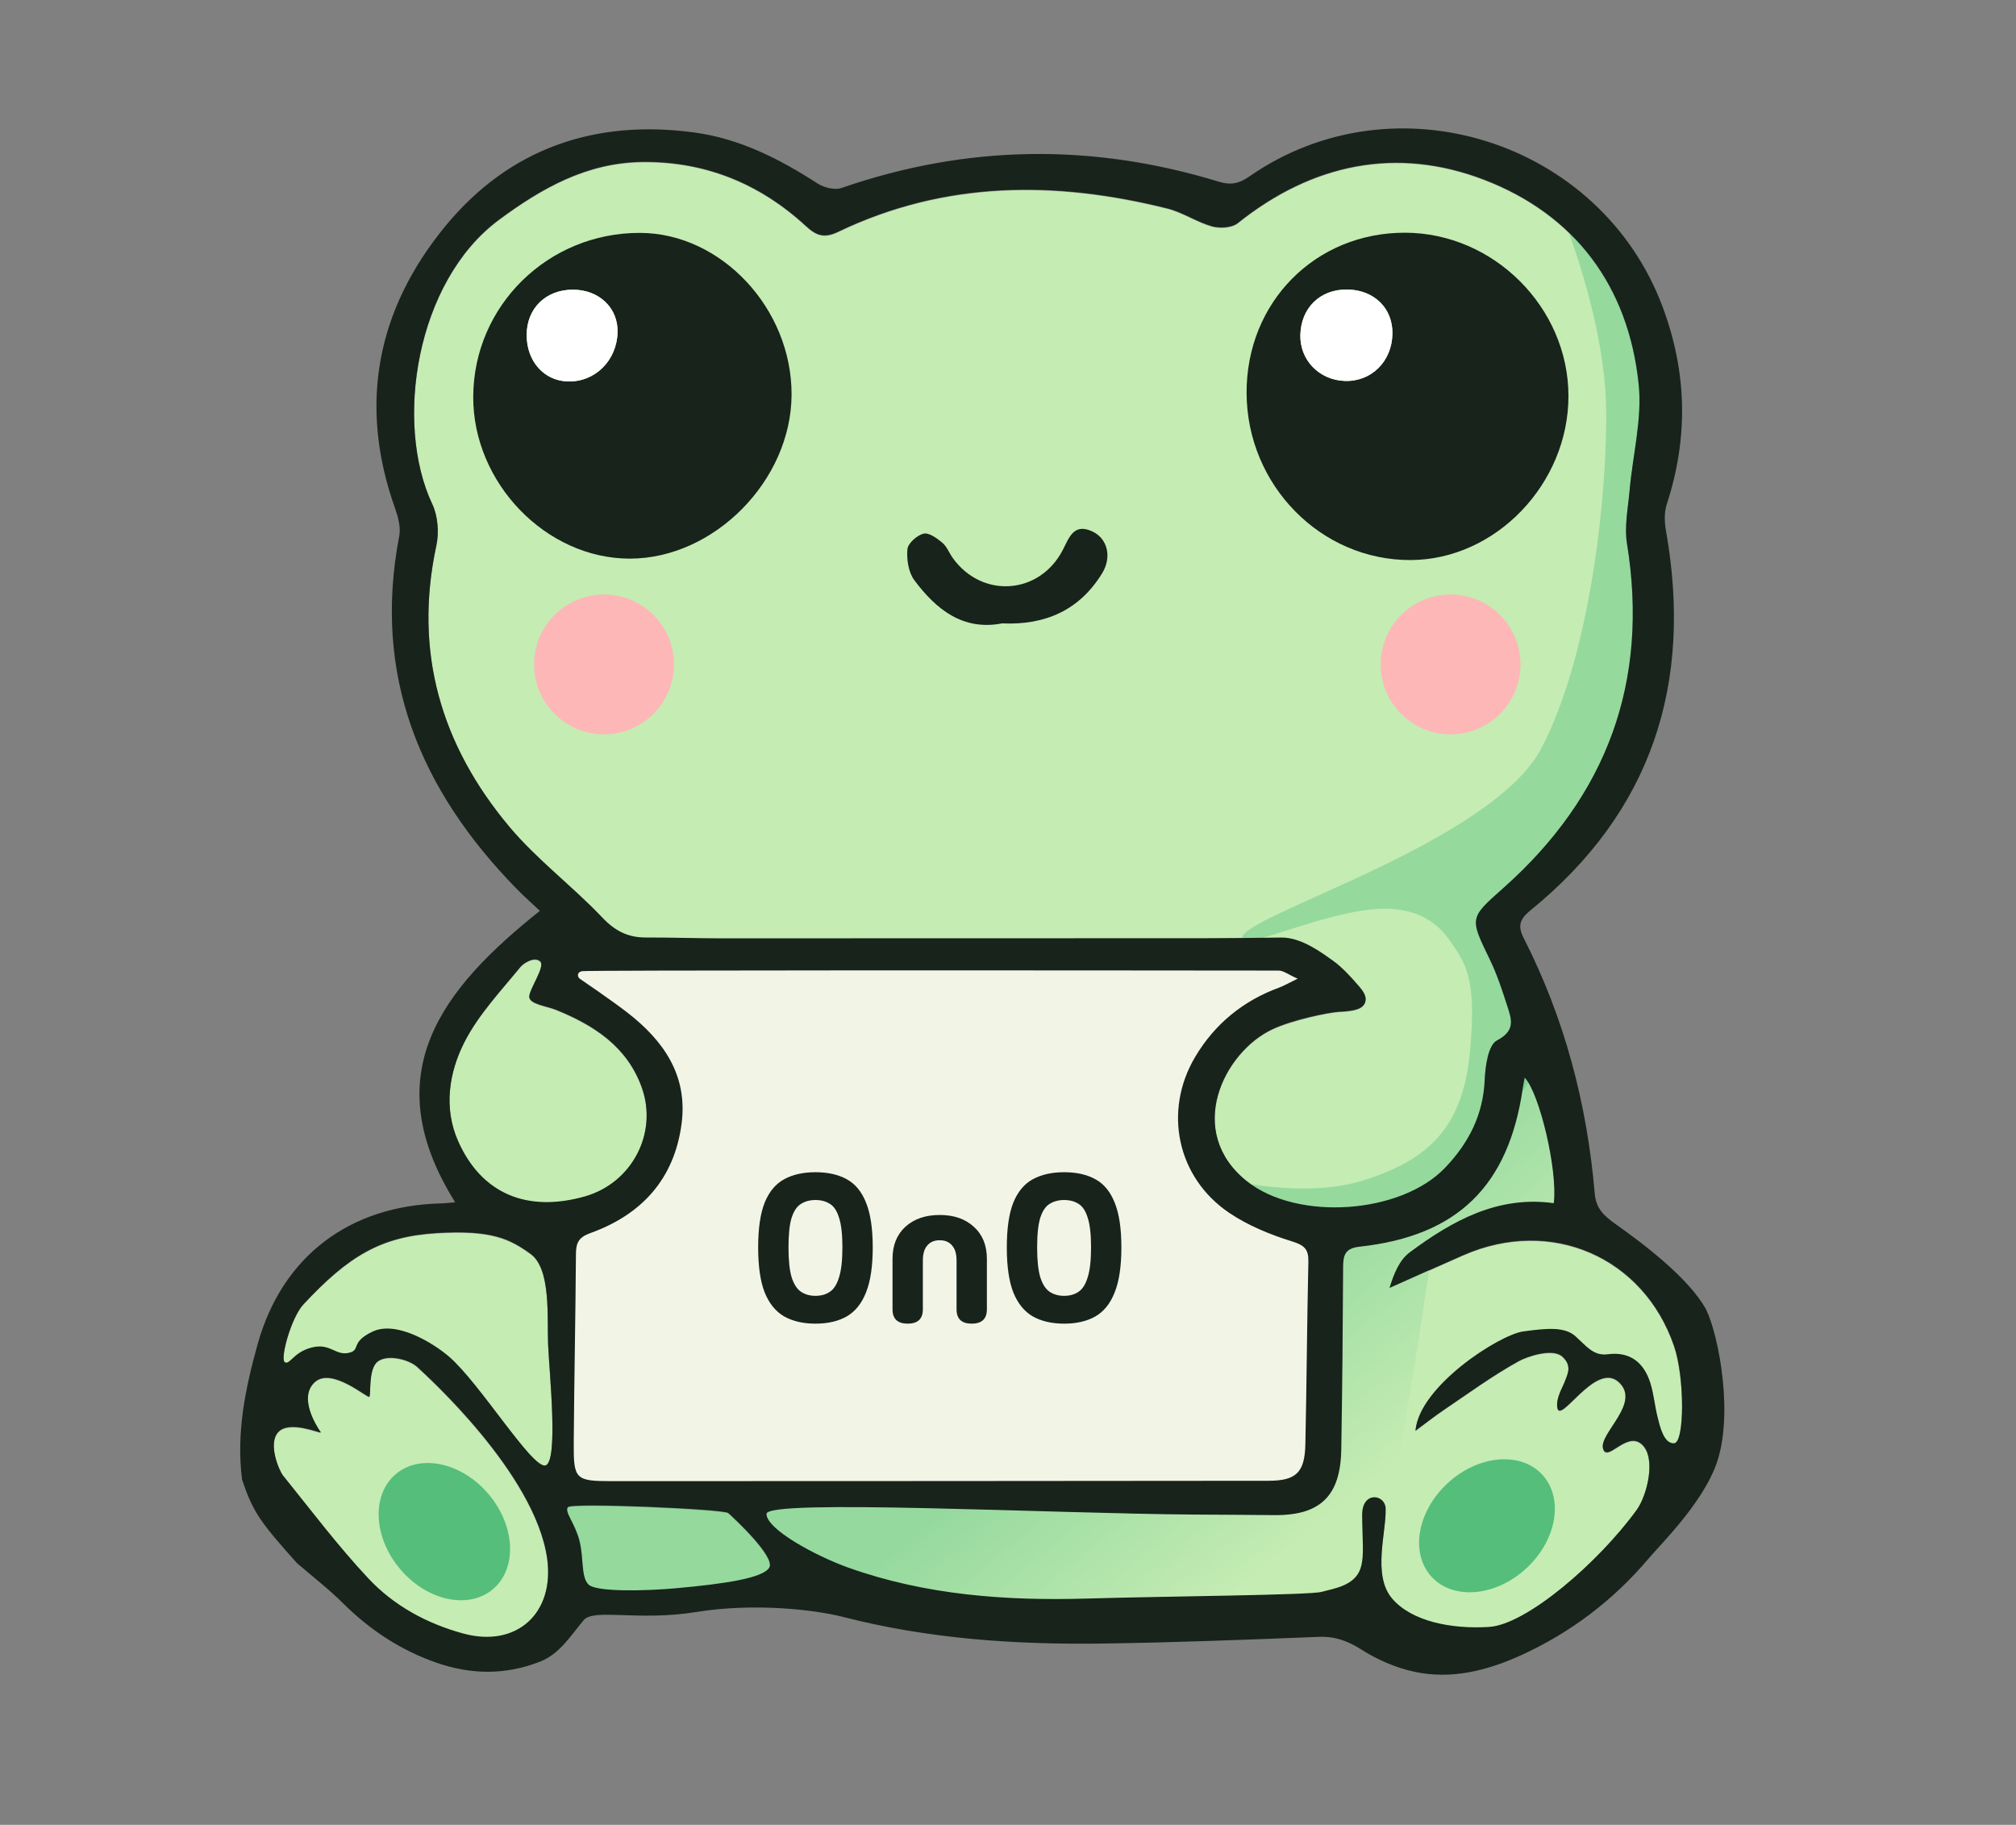 <svg width="137" height="124" viewBox="0 0 137 124" fill="none" xmlns="http://www.w3.org/2000/svg">
<rect x="0" y="0" width="137" height="124" fill="#808080" stroke="none"/>
<g clip-path="url(#clip0_69_11005)">
<path d="M36.047 85.226C34.635 84.207 33.397 83.586 29.647 83.817C25.896 84.048 23.697 85.345 20.609 88.662C19.77 89.564 18.997 92.418 19.354 92.598C19.713 92.778 19.921 91.919 21.173 91.597C22.425 91.275 22.759 92.145 23.663 91.965C24.57 91.785 23.737 91.255 25.323 90.51C26.909 89.766 29.361 91.243 30.485 92.199C32.573 93.976 36.141 99.819 37.053 99.608C37.966 99.397 37.324 93.268 37.245 91.417C37.165 89.566 37.461 86.244 36.05 85.226H36.047Z" fill="#C5ECB3"/>
<path d="M28.353 92.915C27.782 92.385 26.308 92.028 25.652 92.55C24.996 93.072 25.224 94.846 25.087 94.938C24.95 95.029 22.546 92.915 21.402 93.928C20.259 94.94 21.448 96.865 21.799 97.362C21.722 97.43 19.708 96.54 18.932 97.313C18.157 98.086 18.967 99.971 19.226 100.294C21.128 102.649 22.954 105.079 25.021 107.284C26.758 109.141 28.997 110.361 31.484 111.037C35.112 112.021 37.707 109.643 37.177 105.909C36.352 100.125 28.926 93.446 28.355 92.918L28.353 92.915Z" fill="#C5ECB3"/>
<path d="M40.907 62.367C41.774 63.282 42.649 63.739 43.864 63.736C45.575 63.73 47.287 63.793 48.998 63.793C59.927 63.793 70.859 63.793 81.787 63.785C83.544 63.785 85.298 63.762 87.055 63.739C88.441 63.719 89.847 64.803 90.552 65.296C91.256 65.789 91.972 66.622 92.3 67.001C92.625 67.381 92.947 67.78 92.716 68.242C92.483 68.704 91.581 68.747 90.96 68.781C90.335 68.813 87.857 69.309 86.459 69.968C83.136 71.533 80.507 76.927 84.731 80.298C88.145 83.021 95.201 82.545 98.215 79.371C99.806 77.697 100.793 75.786 100.893 73.404C100.933 72.469 101.133 71.043 101.726 70.732C102.989 70.07 102.727 69.314 102.442 68.422C102.094 67.341 101.737 66.246 101.244 65.228C99.861 62.376 99.858 62.421 102.159 60.376C109.215 54.108 112.079 46.339 110.564 36.967C110.376 35.798 110.639 34.546 110.744 33.336C110.955 30.938 111.6 28.502 111.36 26.155C110.678 19.493 107.031 14.607 100.853 12.237C94.904 9.955 89.174 11.139 84.115 15.186C83.716 15.505 82.903 15.557 82.372 15.409C81.331 15.118 80.387 14.459 79.343 14.196C71.723 12.286 64.205 12.303 56.969 15.771C55.997 16.236 55.475 16.036 54.756 15.374C51.622 12.491 47.906 10.976 43.625 11.031C39.891 11.079 36.845 12.785 33.908 14.961C28.244 19.156 26.789 28.796 29.376 34.283C29.758 35.093 29.844 36.211 29.653 37.098C28.095 44.319 29.969 50.671 34.612 56.207C36.492 58.448 38.896 60.239 40.918 62.37L40.907 62.367Z" fill="#C5ECB3"/>
<path d="M40.114 83.82C39.304 84.11 39.136 84.487 39.13 85.246C39.102 89.521 39.01 93.799 38.982 98.074C38.965 100.549 39.087 100.675 41.537 100.678C56.416 100.678 71.298 100.666 86.177 100.652C88.068 100.652 88.655 100.099 88.698 98.188C88.789 94.055 88.809 89.92 88.903 85.785C88.923 84.912 88.638 84.647 87.78 84.381C86.299 83.922 84.805 83.309 83.527 82.448C79.98 80.055 79.027 75.534 81.209 71.853C82.535 69.617 84.46 68.039 86.918 67.138C87.244 67.018 87.546 66.839 88.176 66.534C87.532 66.248 87.209 65.983 86.887 65.983C71.09 65.963 39.963 65.954 39.563 66.023C39.164 66.091 39.238 66.431 39.395 66.536C39.552 66.645 41.574 68.019 42.615 68.826C45.077 70.732 46.739 73.085 46.314 76.376C45.827 80.135 43.608 82.565 40.117 83.82H40.114Z" fill="#C5ECB3"/>
<path d="M99.442 85.314C97.765 86.05 96.094 86.803 94.416 87.55C94.707 86.592 95.09 85.651 95.788 85.132C98.686 82.978 101.789 81.259 105.579 81.789C105.856 79.582 104.618 74.328 103.606 73.259C103.557 73.527 103.506 73.755 103.474 73.98C102.508 80.617 99.045 84.017 92.394 84.744C91.396 84.852 91.271 85.311 91.265 86.127C91.245 90.26 91.208 94.392 91.139 98.525C91.088 101.702 89.699 103.022 86.559 102.985C84.754 102.965 82.946 102.96 81.14 102.948C71.398 102.88 52.104 101.873 52.081 102.9C52.061 103.927 55.384 105.752 57.671 106.565C62.887 108.418 68.341 108.818 73.842 108.655C79.161 108.498 89.015 108.427 89.802 108.202C90.589 107.976 92.081 107.808 92.46 106.565C92.719 105.709 92.563 104.608 92.557 102.971C92.551 101.334 94.131 101.551 94.157 102.549C94.2 104.149 93.25 107.055 94.579 108.635C95.908 110.215 98.643 110.746 101.19 110.583C103.737 110.418 108.617 106.208 111.212 102.635C111.925 101.656 112.581 99.05 111.549 98.154C110.516 97.258 109.19 99.46 108.928 98.439C108.665 97.418 111.566 95.328 109.98 93.922C108.397 92.519 105.976 96.933 105.819 95.639C105.739 94.991 106.175 94.332 106.349 93.859C106.523 93.385 106.84 92.832 106.175 92.216C105.511 91.6 103.763 92.208 103.209 92.513C101.43 93.494 99.775 94.709 98.084 95.85C97.485 96.255 96.915 96.708 96.185 97.247C96.433 94.221 101.886 90.727 103.506 90.505C105.126 90.282 106.326 90.171 107.065 90.841C107.804 91.512 108.286 92.182 109.244 92.056C110.761 91.854 111.705 92.618 112.142 94.004C112.381 94.763 112.441 95.579 112.641 96.352C112.789 96.933 113.052 98.151 113.767 98.103C114.48 98.054 114.486 93.619 113.762 91.5C111.677 85.411 105.374 82.71 99.445 85.317L99.442 85.314Z" fill="#C5ECB3"/>
<path d="M49.478 102.84C49.175 102.578 38.842 102.124 38.586 102.444C38.329 102.766 39.045 103.496 39.361 104.697C39.678 105.898 39.456 107.212 39.995 107.714C40.531 108.216 43.791 108.154 45.984 107.954C49.175 107.663 51.882 107.278 52.278 106.536C52.675 105.795 49.848 103.165 49.478 102.84Z" fill="#C5ECB3"/>
<path d="M43.608 73.915C42.613 71.137 40.366 69.691 37.785 68.644C37.188 68.402 36.056 68.268 35.968 67.806C35.879 67.344 37.08 65.721 36.709 65.359C36.339 64.996 35.591 65.453 35.366 65.727C34.023 67.369 32.52 68.958 31.567 70.817C30.503 72.894 30.13 75.321 31.128 77.571C32.722 81.162 35.825 82.434 39.727 81.333C42.927 80.432 44.726 77.035 43.608 73.915Z" fill="#C5ECB3"/>
<path d="M54.54 106.805L64.944 109.457H92.029C92.029 109.457 92.494 107.506 93.823 104.075C95.152 100.644 97.294 84.984 97.294 84.984L104.875 83.29L106.589 80.352L105.211 71.591L103.332 72.6L99.989 80.518L90.218 83.755L90.05 99.991L87.355 102.629L52.113 101.514L50.544 103.054L52.84 105.621L54.545 106.802L54.54 106.805Z" fill="url(#paint0_linear_69_11005)"/>
<path opacity="0.5" d="M83.539 80.164C83.539 80.164 88.678 81.513 92.805 80.164C96.932 78.815 99.376 76.753 99.881 71.594C100.386 66.434 99.59 65.488 98.581 63.99C97.571 62.493 95.948 61.509 93.179 61.8C89.311 62.208 84.409 64.629 84.409 63.736C84.409 62.205 101.393 57.302 104.764 50.817C108.135 44.331 109.233 33.411 109.15 27.767C109.067 22.123 106.589 15.766 106.589 15.766C106.589 15.766 111.255 18.666 112.182 22.779C113.109 26.891 112.949 27.094 112.182 30.63C111.415 34.167 112.182 36.856 112.182 40.398C112.182 43.941 113.277 44.95 112.182 48.995C111.087 53.039 102.123 62.641 102.123 62.641L105.212 71.591L101.421 77.13L96.479 81.681L90.219 83.755L83.542 80.158L83.539 80.164Z" fill="#66C689"/>
<path d="M43.277 70.9L39.284 67.906L38.714 64.769H87.198L90.478 66.908L85.487 69.332L81.494 73.182L81.066 77.603L86.057 82.879L90.478 83.592V88.298L89.195 101.417H38.144V84.875L39.284 83.592L44.133 80.027L45.274 75.036L43.277 70.9Z" fill="#F2F5E6"/>
<path opacity="0.5" d="M38.226 101.377L38.727 109.015L42.387 109.457L52.306 108.005V105.852L50.084 102.056L38.226 101.377Z" fill="#66C689"/>
<path d="M16.451 100.55C16.043 97.356 16.679 94.316 17.509 91.338C19.175 85.366 23.755 81.924 29.975 81.773C30.258 81.767 30.537 81.73 30.931 81.696C25.469 72.969 30.032 67.196 36.689 61.894C36.173 61.407 35.614 60.916 35.095 60.383C28.552 53.689 25.304 45.909 27.132 36.42C27.246 35.821 27.049 35.111 26.835 34.509C24.34 27.476 25.617 21.031 30.252 15.381C34.593 10.093 40.422 8.082 47.193 9.004C50.259 9.42 52.977 10.795 55.558 12.469C55.994 12.751 56.727 12.934 57.186 12.774C65.691 9.828 74.236 9.717 82.814 12.343C83.662 12.603 84.215 12.466 84.891 11.998C94.762 5.119 108.771 9.568 112.986 20.854C114.652 25.314 114.74 29.744 113.271 34.252C113.092 34.803 113.106 35.47 113.211 36.052C115.051 46.416 112.282 55.135 103.996 61.866C103.258 62.468 103.129 62.932 103.552 63.76C106.327 69.21 107.852 75.016 108.371 81.094C108.46 82.118 108.968 82.6 109.84 83.216C111.734 84.556 114.791 86.881 115.944 88.988C116.825 90.819 117.852 96.304 116.591 99.609C115.581 102.262 112.88 104.906 112.025 105.915C109.632 108.744 106.723 110.949 103.346 112.486C101.062 113.524 98.638 114.137 96.136 113.604C94.873 113.336 93.604 112.786 92.514 112.09C91.579 111.494 90.72 111.186 89.614 111.228C84.728 111.422 79.84 111.613 74.949 111.682C68.999 111.765 63.104 111.368 57.283 109.871C55.447 109.397 51.306 108.893 47.327 109.537C43.348 110.182 40.345 109.269 39.658 110.099C38.765 111.174 38.018 112.389 36.72 112.903C34.336 113.844 31.977 113.798 29.616 112.968C27.203 112.121 25.121 110.744 23.302 108.935C22.332 107.971 21.239 107.13 20.204 106.235L20.25 106.294C17.609 103.354 17.192 102.721 16.451 100.55ZM92.72 68.209C92.486 68.671 91.585 68.713 90.963 68.748C90.341 68.782 87.86 69.275 86.462 69.934C83.14 71.5 80.51 76.893 84.734 80.264C88.148 82.988 95.204 82.511 98.218 79.337C99.81 77.663 100.797 75.752 100.896 73.371C100.936 72.435 101.136 71.009 101.729 70.698C102.993 70.037 102.73 69.281 102.442 68.388C102.094 67.307 101.738 66.212 101.244 65.194C99.861 62.342 99.858 62.388 102.16 60.343C109.216 54.074 112.079 46.305 110.565 36.933C110.376 35.764 110.639 34.512 110.744 33.303C110.955 30.904 111.6 28.469 111.36 26.121C110.679 19.459 107.031 14.574 100.854 12.204C94.904 9.922 89.174 11.105 84.115 15.153C83.716 15.472 82.903 15.523 82.373 15.375C81.332 15.084 80.388 14.425 79.344 14.163C71.723 12.252 64.205 12.269 56.97 15.737C55.997 16.202 55.475 16.003 54.756 15.341C51.622 12.457 47.906 10.943 43.625 10.997C39.892 11.046 36.846 12.751 33.908 14.927C28.244 19.123 26.79 28.762 29.376 34.25C29.759 35.06 29.844 36.178 29.653 37.065C28.096 44.286 29.97 50.637 34.613 56.173C36.492 58.415 38.896 60.206 40.918 62.336C41.785 63.252 42.661 63.708 43.876 63.705C45.587 63.7 47.298 63.762 49.01 63.762C59.938 63.762 70.87 63.762 81.799 63.754C83.556 63.754 85.31 63.731 87.067 63.708C88.453 63.688 89.859 64.772 90.564 65.265C91.268 65.759 91.984 66.591 92.312 66.971C92.64 67.35 92.959 67.749 92.728 68.212L92.72 68.209ZM39.569 65.993C39.17 66.061 39.244 66.4 39.401 66.506C39.558 66.612 41.58 67.989 42.621 68.796C45.082 70.701 46.745 73.054 46.32 76.345C45.832 80.104 43.614 82.534 40.123 83.789C39.313 84.08 39.145 84.457 39.139 85.215C39.11 89.49 39.019 93.768 38.99 98.044C38.973 100.519 39.096 100.645 41.546 100.647C56.425 100.647 71.307 100.636 86.186 100.622C88.076 100.622 88.664 100.068 88.707 98.158C88.798 94.025 88.818 89.887 88.912 85.754C88.932 84.882 88.647 84.616 87.788 84.351C86.308 83.892 84.814 83.279 83.536 82.417C79.988 80.025 79.036 75.504 81.217 71.822C82.544 69.586 84.469 68.009 86.927 67.108C87.252 66.988 87.555 66.808 88.185 66.503C87.54 66.218 87.218 65.953 86.896 65.953C71.099 65.933 39.971 65.924 39.572 65.993H39.569ZM113.773 98.069C114.486 98.021 114.492 93.586 113.767 91.467C111.683 85.378 105.38 82.677 99.45 85.284C97.773 86.019 96.102 86.772 94.425 87.52C94.716 86.561 95.098 85.62 95.797 85.101C98.695 82.948 101.798 81.228 105.588 81.758C105.865 79.551 104.627 74.298 103.614 73.228C103.566 73.496 103.514 73.724 103.483 73.95C102.516 80.586 99.054 83.986 92.403 84.713C91.405 84.822 91.279 85.281 91.274 86.097C91.254 90.229 91.217 94.362 91.148 98.494C91.097 101.671 89.708 102.992 86.568 102.955C84.763 102.935 82.954 102.929 81.149 102.918C71.406 102.849 52.113 101.842 52.09 102.869C52.067 103.896 55.392 105.721 57.68 106.534C62.896 108.388 68.349 108.787 73.851 108.625C79.17 108.468 89.023 108.396 89.811 108.171C90.598 107.946 92.089 107.777 92.469 106.534C92.728 105.678 92.571 104.578 92.566 102.94C92.56 101.303 94.14 101.52 94.166 102.518C94.208 104.118 93.259 107.025 94.588 108.605C95.917 110.185 98.652 110.715 101.199 110.553C103.745 110.39 108.625 106.178 111.221 102.604C111.934 101.626 112.59 99.019 111.557 98.123C110.525 97.228 109.199 99.43 108.936 98.409C108.674 97.388 111.574 95.297 109.989 93.891C108.403 92.485 105.984 96.903 105.827 95.608C105.748 94.96 106.184 94.302 106.358 93.828C106.532 93.355 106.848 92.802 106.184 92.186C105.519 91.57 103.771 92.177 103.218 92.482C101.438 93.463 99.784 94.678 98.093 95.819C97.494 96.224 96.924 96.677 96.193 97.216C96.442 94.191 101.895 90.697 103.514 90.474C105.134 90.252 106.335 90.141 107.074 90.811C107.812 91.481 108.294 92.151 109.253 92.026C110.77 91.823 111.714 92.588 112.15 93.974C112.39 94.732 112.45 95.548 112.649 96.321C112.798 96.903 113.06 98.121 113.776 98.072L113.773 98.069ZM21.804 97.328C21.727 97.396 19.714 96.506 18.938 97.279C18.162 98.052 18.972 99.937 19.232 100.26C21.134 102.615 22.959 105.045 25.027 107.25C26.764 109.107 29.003 110.327 31.49 111.003C35.117 111.987 37.713 109.608 37.182 105.875C36.358 100.091 28.931 93.412 28.361 92.884C27.791 92.357 26.316 91.997 25.66 92.519C25.004 93.041 25.232 94.815 25.095 94.906C24.959 94.998 22.554 92.884 21.411 93.897C20.267 94.909 21.456 96.834 21.807 97.331L21.804 97.328ZM35.973 67.775C35.885 67.313 37.085 65.69 36.715 65.328C36.344 64.966 35.597 65.422 35.371 65.696C34.028 67.339 32.525 68.927 31.572 70.787C30.509 72.863 30.135 75.29 31.133 77.54C32.727 81.131 35.83 82.403 39.732 81.302C42.932 80.401 44.732 77.004 43.614 73.884C42.618 71.106 40.371 69.66 37.79 68.614C37.194 68.371 36.061 68.237 35.973 67.775ZM37.06 99.578C37.969 99.367 37.331 93.238 37.251 91.387C37.171 89.536 37.468 86.213 36.056 85.195C34.644 84.177 33.406 83.555 29.656 83.786C25.905 84.017 23.706 85.315 20.618 88.632C19.779 89.533 19.006 92.388 19.363 92.568C19.719 92.747 19.93 91.889 21.183 91.567C22.434 91.244 22.768 92.114 23.672 91.934C24.576 91.755 23.746 91.224 25.332 90.48C26.918 89.736 29.371 91.213 30.494 92.168C32.582 93.945 36.15 99.789 37.062 99.578H37.06ZM52.287 106.503C52.686 105.761 49.857 103.132 49.486 102.806C49.184 102.544 38.851 102.091 38.594 102.41C38.337 102.729 39.053 103.462 39.37 104.663C39.686 105.864 39.464 107.179 40.003 107.681C40.542 108.182 43.799 108.12 45.992 107.92C49.184 107.629 51.89 107.244 52.287 106.503Z" fill="#18231C"/>
<path d="M95.492 15.813C101.507 15.831 106.575 20.893 106.586 26.896C106.597 32.869 101.646 38.028 95.874 38.056C89.765 38.088 84.737 32.971 84.714 26.708C84.691 20.539 89.383 15.796 95.492 15.813ZM91.55 19.672C89.716 19.647 88.41 20.916 88.367 22.761C88.328 24.461 89.642 25.821 91.382 25.884C93.19 25.95 94.593 24.558 94.625 22.675C94.653 20.941 93.378 19.695 91.55 19.669V19.672Z" fill="#18231C"/>
<path d="M53.792 26.831C53.766 32.655 48.53 37.957 42.8 37.96C37.105 37.96 32.131 32.812 32.159 26.945C32.191 20.768 37.242 15.811 43.49 15.825C49.012 15.837 53.818 20.973 53.792 26.831ZM38.953 19.684C37.096 19.673 35.784 20.956 35.79 22.781C35.796 24.564 36.976 25.881 38.599 25.921C40.436 25.967 41.913 24.504 41.967 22.587C42.013 20.933 40.727 19.695 38.953 19.684Z" fill="#18231C"/>
<path d="M68.098 42.36C65.429 42.876 63.615 41.405 62.138 39.431C61.736 38.895 61.604 38.019 61.664 37.326C61.698 36.921 62.312 36.377 62.757 36.263C63.116 36.171 63.669 36.571 64.034 36.876C64.348 37.135 64.502 37.58 64.753 37.925C66.746 40.689 70.631 40.412 72.211 37.395C72.647 36.562 72.953 35.495 74.264 36.128C75.251 36.605 75.582 37.843 74.892 38.963C73.363 41.456 71.042 42.494 68.098 42.36Z" fill="#18231C"/>
<path d="M91.55 19.673C93.378 19.698 94.653 20.942 94.624 22.679C94.596 24.561 93.19 25.953 91.382 25.887C89.642 25.825 88.327 24.461 88.367 22.764C88.41 20.919 89.716 19.65 91.55 19.676V19.673Z" fill="white"/>
<path d="M38.953 19.684C40.727 19.695 42.013 20.933 41.968 22.587C41.916 24.501 40.436 25.967 38.599 25.921C36.977 25.881 35.796 24.561 35.79 22.781C35.784 20.956 37.093 19.672 38.953 19.684Z" fill="white"/>
<path opacity="0.8" d="M33.496 107.989C35.159 106.587 35.031 103.699 33.209 101.538C31.387 99.378 28.563 98.764 26.9 100.166C25.237 101.568 25.365 104.456 27.187 106.617C29.009 108.777 31.834 109.391 33.496 107.989Z" fill="#3AB36C"/>
<path opacity="0.8" d="M103.721 106.573C105.797 104.656 106.284 101.806 104.808 100.208C103.332 98.61 100.453 98.869 98.377 100.786C96.301 102.703 95.814 105.552 97.29 107.15C98.766 108.749 101.645 108.49 103.721 106.573Z" fill="#3AB36C"/>
<path d="M41.046 49.901C43.67 49.901 45.798 47.774 45.798 45.15C45.798 42.526 43.67 40.398 41.046 40.398C38.422 40.398 36.295 42.526 36.295 45.15C36.295 47.774 38.422 49.901 41.046 49.901Z" fill="#FEB7B7"/>
<path d="M98.578 49.901C101.202 49.901 103.329 47.774 103.329 45.15C103.329 42.526 101.202 40.398 98.578 40.398C95.954 40.398 93.826 42.526 93.826 45.15C93.826 47.774 95.954 49.901 98.578 49.901Z" fill="#FEB7B7"/>
<path d="M55.415 89.945C54.585 89.945 53.879 89.782 53.297 89.458C52.715 89.124 52.271 88.58 51.966 87.826C51.67 87.073 51.522 86.052 51.522 84.764C51.522 83.476 51.67 82.459 51.966 81.715C52.271 80.971 52.715 80.441 53.297 80.127C53.879 79.812 54.585 79.654 55.415 79.654C56.254 79.654 56.961 79.812 57.533 80.127C58.115 80.441 58.554 80.971 58.85 81.715C59.155 82.459 59.308 83.476 59.308 84.764C59.308 86.052 59.155 87.073 58.85 87.826C58.554 88.58 58.115 89.124 57.533 89.458C56.961 89.782 56.254 89.945 55.415 89.945ZM55.415 88.055C55.796 88.055 56.121 87.965 56.388 87.784C56.665 87.602 56.875 87.273 57.018 86.796C57.17 86.319 57.247 85.641 57.247 84.764C57.247 83.876 57.17 83.204 57.018 82.746C56.875 82.278 56.665 81.963 56.388 81.801C56.121 81.629 55.796 81.543 55.415 81.543C55.043 81.543 54.718 81.629 54.442 81.801C54.165 81.963 53.95 82.278 53.797 82.746C53.654 83.204 53.583 83.876 53.583 84.764C53.583 85.641 53.654 86.319 53.797 86.796C53.95 87.273 54.165 87.602 54.442 87.784C54.718 87.965 55.043 88.055 55.415 88.055ZM61.683 89.945C60.996 89.945 60.653 89.62 60.653 88.971V85.537C60.653 84.621 60.944 83.895 61.526 83.361C62.117 82.827 62.895 82.56 63.859 82.56C64.823 82.56 65.595 82.827 66.177 83.361C66.769 83.895 67.065 84.621 67.065 85.537V88.971C67.065 89.62 66.721 89.945 66.034 89.945C65.347 89.945 65.004 89.62 65.004 88.971V85.651C65.004 85.203 64.904 84.864 64.703 84.635C64.503 84.396 64.221 84.277 63.859 84.277C63.496 84.277 63.215 84.396 63.014 84.635C62.814 84.864 62.714 85.203 62.714 85.651V88.971C62.714 89.62 62.37 89.945 61.683 89.945ZM72.312 89.945C71.482 89.945 70.776 89.782 70.194 89.458C69.612 89.124 69.168 88.58 68.863 87.826C68.567 87.073 68.419 86.052 68.419 84.764C68.419 83.476 68.567 82.459 68.863 81.715C69.168 80.971 69.612 80.441 70.194 80.127C70.776 79.812 71.482 79.654 72.312 79.654C73.152 79.654 73.858 79.812 74.43 80.127C75.013 80.441 75.451 80.971 75.747 81.715C76.053 82.459 76.205 83.476 76.205 84.764C76.205 86.052 76.053 87.073 75.747 87.826C75.451 88.58 75.013 89.124 74.43 89.458C73.858 89.782 73.152 89.945 72.312 89.945ZM72.312 88.055C72.694 88.055 73.018 87.965 73.286 87.784C73.562 87.602 73.772 87.273 73.915 86.796C74.068 86.319 74.144 85.641 74.144 84.764C74.144 83.876 74.068 83.204 73.915 82.746C73.772 82.278 73.562 81.963 73.286 81.801C73.018 81.629 72.694 81.543 72.312 81.543C71.94 81.543 71.616 81.629 71.339 81.801C71.062 81.963 70.848 82.278 70.695 82.746C70.552 83.204 70.48 83.876 70.48 84.764C70.48 85.641 70.552 86.319 70.695 86.796C70.848 87.273 71.062 87.602 71.339 87.784C71.616 87.965 71.94 88.055 72.312 88.055Z" fill="#18231C"/>
</g>
<defs>
<linearGradient id="paint0_linear_69_11005" x1="82.777" y1="87.014" x2="93.758" y2="100.419" gradientUnits="userSpaceOnUse">
<stop stop-color="#95D99E"/>
<stop offset="1" stop-color="#C5ECB3"/>
</linearGradient>
<clipPath id="clip0_69_11005">
<rect width="100.85" height="105.071" fill="white" transform="translate(16.325 8.727)"/>
</clipPath>
</defs>
</svg>
